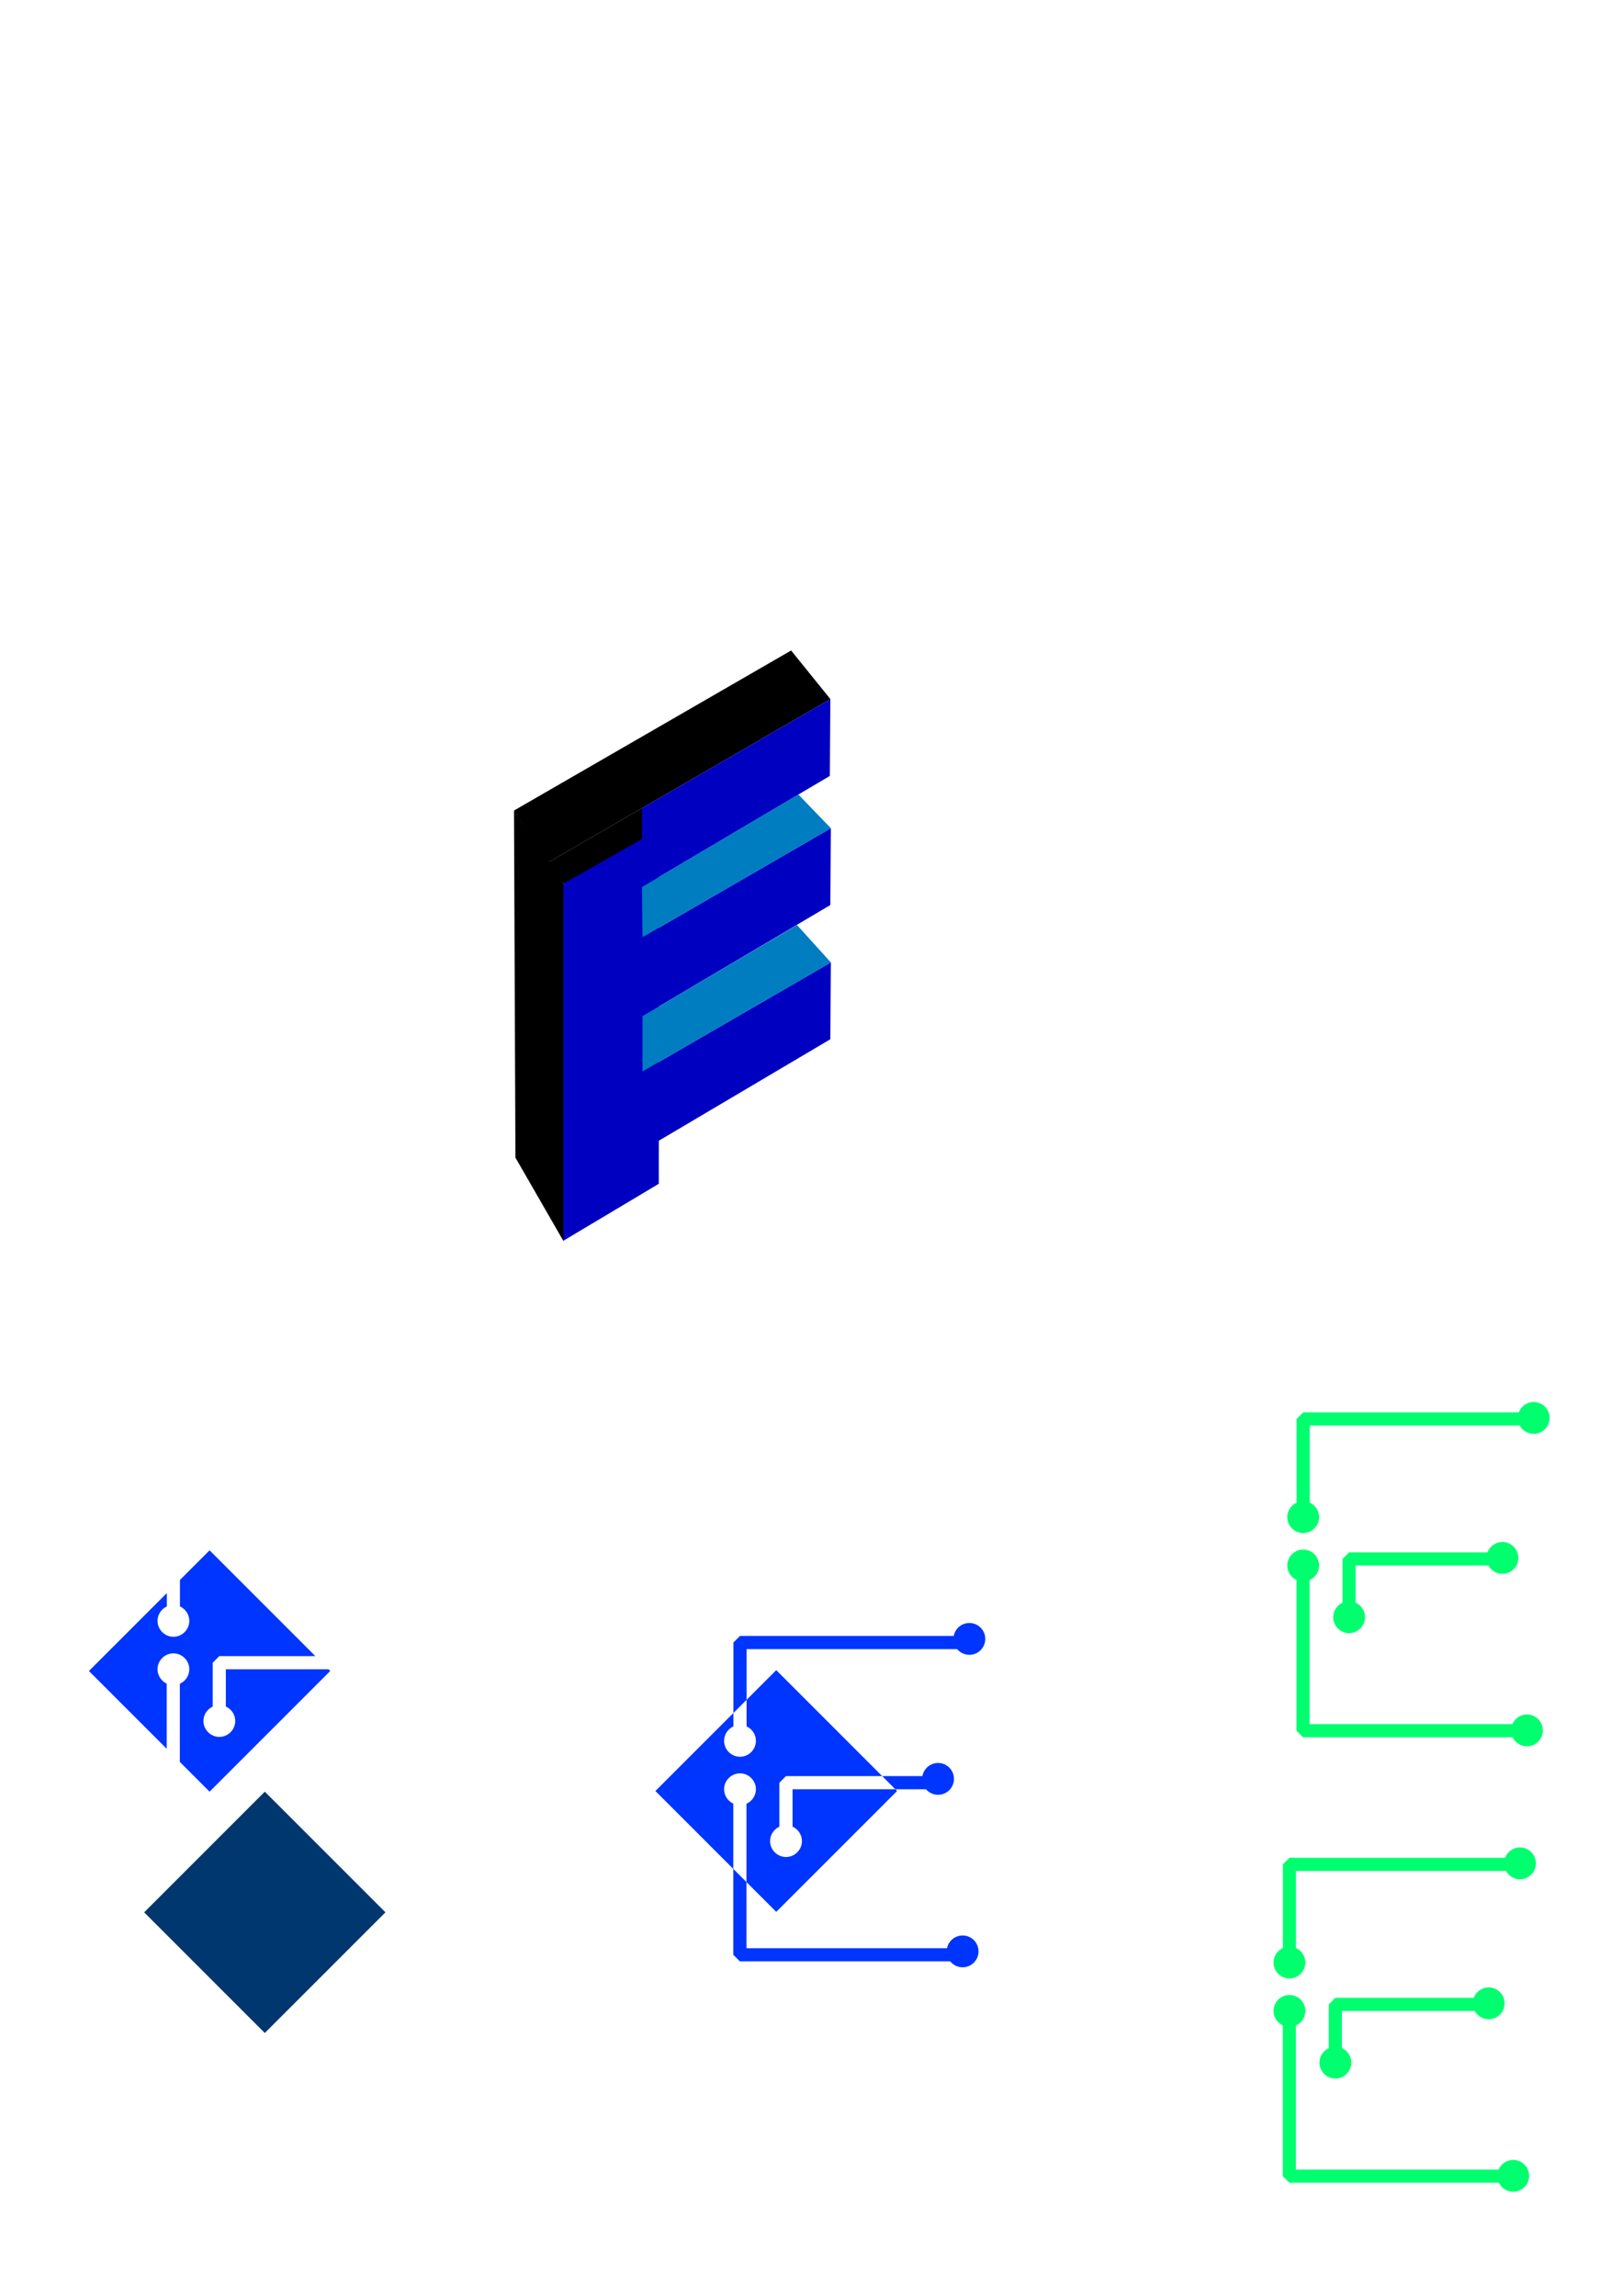 <?xml version="1.0" encoding="UTF-8" standalone="no"?>
<!-- Created with Inkscape (http://www.inkscape.org/) -->

<svg
   xmlns:dc="http://purl.org/dc/elements/1.1/"
   xmlns:cc="http://creativecommons.org/ns#"
   xmlns:rdf="http://www.w3.org/1999/02/22-rdf-syntax-ns#"
   xmlns:svg="http://www.w3.org/2000/svg"
   xmlns="http://www.w3.org/2000/svg"
   xmlns:sodipodi="http://sodipodi.sourceforge.net/DTD/sodipodi-0.dtd"
   xmlns:inkscape="http://www.inkscape.org/namespaces/inkscape"
   width="210mm"
   height="297mm"
   viewBox="0 0 210 297"
   version="1.1"
   id="svg8"
   sodipodi:docname="idea2.svg"
   inkscape:version="0.92.4 (5da689c313, 2019-01-14)">
  <defs
     id="defs2" />
  <sodipodi:namedview
     id="base"
     pagecolor="#ffffff"
     bordercolor="#666666"
     borderopacity="1.0"
     inkscape:pageopacity="0.0"
     inkscape:pageshadow="2"
     inkscape:zoom="2"
     inkscape:cx="712.21415"
     inkscape:cy="276.81844"
     inkscape:document-units="mm"
     inkscape:current-layer="layer1"
     showgrid="false"
     inkscape:snap-bbox="true"
     inkscape:bbox-paths="true"
     inkscape:snap-bbox-midpoints="true"
     inkscape:snap-bbox-edge-midpoints="true"
     inkscape:bbox-nodes="true"
     inkscape:window-width="3840"
     inkscape:window-height="2128"
     inkscape:window-x="1920"
     inkscape:window-y="0"
     inkscape:window-maximized="0" />
  <g
     inkscape:label="Ebene 1"
     inkscape:groupmode="layer"
     id="layer1">
    <path
       style="fill:#000000;stroke:#000000;stroke-width:0;stroke-linecap:butt;stroke-linejoin:miter;stroke-opacity:1;fill-opacity:1;stroke-miterlimit:4;stroke-dasharray:none"
       d="M 70.871,111.603 107.44,90.436 102.364,84.153 66.507,104.856 Z"
       id="path815"
       inkscape:connector-curvature="0" />
    <path
       style="fill:#000000;fill-opacity:1;stroke:#000000;stroke-width:0;stroke-linecap:butt;stroke-linejoin:miter;stroke-miterlimit:4;stroke-dasharray:none;stroke-opacity:1"
       d="m 70.871,111.603 12.202,-7.063 3.122,4.437 -13.28,5.324 -2.044,-2.697"
       id="path817"
       inkscape:connector-curvature="0"
       sodipodi:nodetypes="ccccc" />
    <path
       style="fill:#000000;fill-opacity:1;stroke:#000000;stroke-width:0;stroke-linecap:butt;stroke-linejoin:miter;stroke-miterlimit:4;stroke-dasharray:none;stroke-opacity:1"
       d="m 72.915,114.299 0.003,46.273 -6.226,-10.814 -0.185,-44.903 z"
       id="path819"
       inkscape:connector-curvature="0"
       sodipodi:nodetypes="ccccc" />
    <path
       style="fill:#0000c1;fill-opacity:1;stroke:#000000;stroke-width:0;stroke-linecap:butt;stroke-linejoin:miter;stroke-miterlimit:4;stroke-dasharray:none;stroke-opacity:1"
       d="m 72.915,160.499 12.325,-7.355 0.016,-45.831 -12.341,6.987"
       id="path821"
       inkscape:connector-curvature="0"
       sodipodi:nodetypes="cccc" />
    <path
       style="fill:#0000c1;stroke:#000000;stroke-width:0;stroke-linecap:butt;stroke-linejoin:miter;stroke-opacity:1;fill-opacity:1;stroke-miterlimit:4;stroke-dasharray:none"
       d="m 107.44,90.436 -0.066,9.941 -24.306,14.379 0.005,-10.217 z"
       id="path825"
       inkscape:connector-curvature="0"
       sodipodi:nodetypes="ccccc" />
    <path
       style="fill:#0000c1;stroke:#000000;stroke-width:0;stroke-linecap:butt;stroke-linejoin:miter;stroke-opacity:1;fill-opacity:1;stroke-miterlimit:4;stroke-dasharray:none"
       d="m 107.502,124.503 -0.066,9.941 -24.306,14.379 0.005,-10.217 z"
       id="path825-7"
       inkscape:connector-curvature="0"
       sodipodi:nodetypes="ccccc" />
    <path
       style="fill:#0000c1;stroke:#000000;stroke-width:0;stroke-linecap:butt;stroke-linejoin:miter;stroke-opacity:1;fill-opacity:1;stroke-miterlimit:4;stroke-dasharray:none"
       d="m 107.502,107.141 -0.066,9.941 -24.306,14.379 0.005,-10.217 z"
       id="path825-5"
       inkscape:connector-curvature="0"
       sodipodi:nodetypes="ccccc" />
    <path
       style="fill:#007cc1;stroke:#000000;stroke-width:0;stroke-linecap:butt;stroke-linejoin:miter;stroke-opacity:1;stroke-miterlimit:4;stroke-dasharray:none;fill-opacity:1"
       d="m 107.502,124.503 -4.38,-4.84 -19.992,11.798 0.005,7.145 24.368,-14.103"
       id="path873"
       inkscape:connector-curvature="0"
       sodipodi:nodetypes="ccccc" />
    <path
       style="fill:#007cc1;stroke:#000000;stroke-width:0;stroke-linecap:butt;stroke-linejoin:miter;stroke-opacity:1;stroke-miterlimit:4;stroke-dasharray:none;fill-opacity:1"
       d="m 107.502,107.141 -4.205,-4.363 -20.229,11.978 0.066,6.488 24.368,-14.103"
       id="path875"
       inkscape:connector-curvature="0"
       sodipodi:nodetypes="ccccc" />
    <path
       style="opacity:1;vector-effect:none;fill:#0034ff;fill-opacity:1;stroke:#2000ea;stroke-width:0;stroke-linecap:butt;stroke-linejoin:miter;stroke-miterlimit:4;stroke-dasharray:none;stroke-dashoffset:0;stroke-opacity:1"
       d="M 379.01 815.324 L 364.518 829.816 L 364.518 842.762 C 367.198 843.995 369.088 846.71 369.088 849.826 C 369.088 854.082 365.57 857.605 361.314 857.605 C 357.058 857.605 353.541 854.082 353.541 849.826 C 353.541 846.716 355.423 844.006 358.096 842.77 L 358.096 836.238 L 320.01 874.324 L 358.037 912.352 L 358.037 880.496 C 355.396 879.247 353.541 876.556 353.541 873.469 C 353.541 869.213 357.058 865.697 361.314 865.697 C 365.57 865.697 369.088 869.213 369.088 873.469 C 369.088 876.605 367.174 879.334 364.467 880.557 L 364.467 918.781 L 379.01 933.324 L 438.01 874.324 L 437.17 873.484 L 386.967 873.484 L 386.967 891.693 C 389.659 892.922 391.557 895.643 391.557 898.768 C 391.557 903.024 388.041 906.547 383.785 906.547 C 379.529 906.547 376.004 903.024 376.004 898.768 C 376.004 895.668 377.877 892.967 380.537 891.725 L 380.537 870.273 L 383.748 867.055 L 430.74 867.055 L 379.01 815.324 z "
       transform="scale(0.265)"
       id="rect1103" />
    <path
       style="fill:none;stroke:#00ff6f;stroke-width:1.7;stroke-linecap:butt;stroke-linejoin:miter;stroke-miterlimit:1.333;stroke-dasharray:none;stroke-opacity:1"
       d="m 168.603,201.539 v 22.357 h 28.972"
       id="path1105-3"
       inkscape:connector-curvature="0" />
    <path
       style="fill:none;stroke:#00ff6f;stroke-width:1.7;stroke-linecap:butt;stroke-linejoin:miter;stroke-miterlimit:1.333;stroke-dasharray:none;stroke-opacity:1"
       d="m 174.556,209.212 v -7.541 h 19.844"
       id="path1115-7"
       inkscape:connector-curvature="0" />
    <path
       style="fill:none;stroke:#00ff6f;stroke-width:1.7;stroke-linecap:butt;stroke-linejoin:miter;stroke-miterlimit:1.333;stroke-dasharray:none;stroke-opacity:1"
       d="m 168.617,196.263 v -12.7 h 29.832"
       id="path1117-5"
       inkscape:connector-curvature="0" />
    <path
       inkscape:connector-curvature="0"
       id="path2007-92"
       d="m 199.656,183.43 a 1.207,1.207 0 0 1 -1.207,1.207 1.207,1.207 0 0 1 -1.207,-1.207 1.207,1.207 0 0 1 1.207,-1.207 1.207,1.207 0 0 1 1.207,1.207 z"
       style="opacity:1;vector-effect:none;fill:#00ff6f;fill-opacity:1;stroke:#00ff6f;stroke-width:1.7;stroke-linecap:butt;stroke-linejoin:miter;stroke-miterlimit:1.333;stroke-dasharray:none;stroke-dashoffset:0;stroke-opacity:1" />
    <path
       inkscape:connector-curvature="0"
       id="path2007-3-2"
       d="m 169.826,196.263 a 1.207,1.207 0 0 1 -1.207,1.207 1.207,1.207 0 0 1 -1.207,-1.207 1.207,1.207 0 0 1 1.207,-1.207 1.207,1.207 0 0 1 1.207,1.207 z"
       style="opacity:1;vector-effect:none;fill:#00ff6f;fill-opacity:1;stroke:#00ff6f;stroke-width:1.7;stroke-linecap:butt;stroke-linejoin:miter;stroke-miterlimit:1.333;stroke-dasharray:none;stroke-dashoffset:0;stroke-opacity:1" />
    <path
       inkscape:connector-curvature="0"
       id="path2007-5-8"
       d="m 169.826,202.518 a 1.207,1.207 0 0 1 -1.207,1.207 1.207,1.207 0 0 1 -1.207,-1.207 1.207,1.207 0 0 1 1.207,-1.207 1.207,1.207 0 0 1 1.207,1.207 z"
       style="opacity:1;vector-effect:none;fill:#00ff6f;fill-opacity:1;stroke:#00ff6f;stroke-width:1.7;stroke-linecap:butt;stroke-linejoin:miter;stroke-miterlimit:1.333;stroke-dasharray:none;stroke-dashoffset:0;stroke-opacity:1" />
    <path
       inkscape:connector-curvature="0"
       id="path2007-6-9"
       d="m 198.782,223.855 a 1.207,1.207 0 0 1 -1.207,1.207 1.207,1.207 0 0 1 -1.207,-1.207 1.207,1.207 0 0 1 1.207,-1.207 1.207,1.207 0 0 1 1.207,1.207 z"
       style="opacity:1;vector-effect:none;fill:#00ff6f;fill-opacity:1;stroke:#00ff6f;stroke-width:1.7;stroke-linecap:butt;stroke-linejoin:miter;stroke-miterlimit:1.333;stroke-dasharray:none;stroke-dashoffset:0;stroke-opacity:1" />
    <path
       inkscape:connector-curvature="0"
       id="path2007-2-7"
       d="m 175.771,209.212 a 1.207,1.207 0 0 1 -1.207,1.207 1.207,1.207 0 0 1 -1.207,-1.207 1.207,1.207 0 0 1 1.207,-1.207 1.207,1.207 0 0 1 1.207,1.207 z"
       style="opacity:1;vector-effect:none;fill:#00ff6f;fill-opacity:1;stroke:#00ff6f;stroke-width:1.7;stroke-linecap:butt;stroke-linejoin:miter;stroke-miterlimit:1.333;stroke-dasharray:none;stroke-dashoffset:0;stroke-opacity:1" />
    <path
       inkscape:connector-curvature="0"
       id="path2007-9-3"
       d="m 195.607,201.539 a 1.207,1.207 0 0 1 -1.207,1.207 1.207,1.207 0 0 1 -1.207,-1.207 1.207,1.207 0 0 1 1.207,-1.207 1.207,1.207 0 0 1 1.207,1.207 z"
       style="opacity:1;vector-effect:none;fill:#00ff6f;fill-opacity:1;stroke:#00ff6f;stroke-width:1.7;stroke-linecap:butt;stroke-linejoin:miter;stroke-miterlimit:1.333;stroke-dasharray:none;stroke-dashoffset:0;stroke-opacity:1" />
    <path
       style="color:#000000;font-style:normal;font-variant:normal;font-weight:normal;font-stretch:normal;font-size:medium;line-height:normal;font-family:sans-serif;font-variant-ligatures:normal;font-variant-position:normal;font-variant-caps:normal;font-variant-numeric:normal;font-variant-alternates:normal;font-feature-settings:normal;text-indent:0;text-align:start;text-decoration:none;text-decoration-line:none;text-decoration-style:solid;text-decoration-color:#000000;letter-spacing:normal;word-spacing:normal;text-transform:none;writing-mode:lr-tb;direction:ltr;text-orientation:mixed;dominant-baseline:auto;baseline-shift:baseline;text-anchor:start;white-space:normal;shape-padding:0;clip-rule:nonzero;display:inline;overflow:visible;visibility:visible;opacity:1;isolation:auto;mix-blend-mode:normal;color-interpolation:sRGB;color-interpolation-filters:linearRGB;solid-color:#000000;solid-opacity:1;vector-effect:none;fill:#00ff6f;fill-opacity:1;fill-rule:nonzero;stroke:none;stroke-width:1.7;stroke-linecap:butt;stroke-linejoin:miter;stroke-miterlimit:1.333;stroke-dasharray:none;stroke-dashoffset:0;stroke-opacity:1;color-rendering:auto;image-rendering:auto;shape-rendering:auto;text-rendering:auto;enable-background:accumulate"
       d="m 165.975,259.163 v 22.357 l 0.85,0.85 h 28.973 v -1.699 H 167.676 V 259.163 Z"
       id="path1105-5"
       inkscape:connector-curvature="0" />
    <path
       style="color:#000000;font-style:normal;font-variant:normal;font-weight:normal;font-stretch:normal;font-size:medium;line-height:normal;font-family:sans-serif;font-variant-ligatures:normal;font-variant-position:normal;font-variant-caps:normal;font-variant-numeric:normal;font-variant-alternates:normal;font-feature-settings:normal;text-indent:0;text-align:start;text-decoration:none;text-decoration-line:none;text-decoration-style:solid;text-decoration-color:#000000;letter-spacing:normal;word-spacing:normal;text-transform:none;writing-mode:lr-tb;direction:ltr;text-orientation:mixed;dominant-baseline:auto;baseline-shift:baseline;text-anchor:start;white-space:normal;shape-padding:0;clip-rule:nonzero;display:inline;overflow:visible;visibility:visible;opacity:1;isolation:auto;mix-blend-mode:normal;color-interpolation:sRGB;color-interpolation-filters:linearRGB;solid-color:#000000;solid-opacity:1;vector-effect:none;fill:#00ff6f;fill-opacity:1;fill-rule:nonzero;stroke:none;stroke-width:1.7;stroke-linecap:butt;stroke-linejoin:miter;stroke-miterlimit:1.333;stroke-dasharray:none;stroke-dashoffset:0;stroke-opacity:1;color-rendering:auto;image-rendering:auto;shape-rendering:auto;text-rendering:auto;enable-background:accumulate"
       d="m 172.778,258.444 -0.85,0.852 v 7.539 h 1.701 v -6.689 h 18.992 v -1.701 z"
       id="path1115-0"
       inkscape:connector-curvature="0" />
    <path
       style="color:#000000;font-style:normal;font-variant:normal;font-weight:normal;font-stretch:normal;font-size:medium;line-height:normal;font-family:sans-serif;font-variant-ligatures:normal;font-variant-position:normal;font-variant-caps:normal;font-variant-numeric:normal;font-variant-alternates:normal;font-feature-settings:normal;text-indent:0;text-align:start;text-decoration:none;text-decoration-line:none;text-decoration-style:solid;text-decoration-color:#000000;letter-spacing:normal;word-spacing:normal;text-transform:none;writing-mode:lr-tb;direction:ltr;text-orientation:mixed;dominant-baseline:auto;baseline-shift:baseline;text-anchor:start;white-space:normal;shape-padding:0;clip-rule:nonzero;display:inline;overflow:visible;visibility:visible;opacity:1;isolation:auto;mix-blend-mode:normal;color-interpolation:sRGB;color-interpolation-filters:linearRGB;solid-color:#000000;solid-opacity:1;vector-effect:none;fill:#00ff6f;fill-opacity:1;fill-rule:nonzero;stroke:none;stroke-width:1.7;stroke-linecap:butt;stroke-linejoin:miter;stroke-miterlimit:1.333;stroke-dasharray:none;stroke-dashoffset:0;stroke-opacity:1;color-rendering:auto;image-rendering:auto;shape-rendering:auto;text-rendering:auto;enable-background:accumulate"
       d="m 166.84,240.337 -0.85,0.85 v 12.699 h 1.699 v -11.85 h 28.982 v -1.699 z"
       id="path1117-3"
       inkscape:connector-curvature="0" />
    <path
       inkscape:connector-curvature="0"
       id="path2007-61"
       d="m 197.879,241.054 a 1.207,1.207 0 0 1 -1.207,1.207 1.207,1.207 0 0 1 -1.207,-1.207 1.207,1.207 0 0 1 1.207,-1.207 1.207,1.207 0 0 1 1.207,1.207 z"
       style="opacity:1;vector-effect:none;fill:#00ff6f;fill-opacity:1;stroke:#00ff6f;stroke-width:1.7;stroke-linecap:butt;stroke-linejoin:miter;stroke-miterlimit:1.333;stroke-dasharray:none;stroke-dashoffset:0;stroke-opacity:1" />
    <path
       inkscape:connector-curvature="0"
       id="path2007-3-0"
       d="m 168.049,253.886 a 1.207,1.207 0 0 1 -1.207,1.207 1.207,1.207 0 0 1 -1.207,-1.207 1.207,1.207 0 0 1 1.207,-1.207 1.207,1.207 0 0 1 1.207,1.207 z"
       style="opacity:1;vector-effect:none;fill:#00ff6f;fill-opacity:1;stroke:#00ff6f;stroke-width:1.7;stroke-linecap:butt;stroke-linejoin:miter;stroke-miterlimit:1.333;stroke-dasharray:none;stroke-dashoffset:0;stroke-opacity:1" />
    <path
       inkscape:connector-curvature="0"
       id="path2007-5-6"
       d="m 168.049,260.142 a 1.207,1.207 0 0 1 -1.207,1.207 1.207,1.207 0 0 1 -1.207,-1.207 1.207,1.207 0 0 1 1.207,-1.207 1.207,1.207 0 0 1 1.207,1.207 z"
       style="opacity:1;vector-effect:none;fill:#00ff6f;fill-opacity:1;stroke:#00ff6f;stroke-width:1.7;stroke-linecap:butt;stroke-linejoin:miter;stroke-miterlimit:1.333;stroke-dasharray:none;stroke-dashoffset:0;stroke-opacity:1" />
    <path
       inkscape:connector-curvature="0"
       id="path2007-6-3"
       d="m 197.004,281.478 a 1.207,1.207 0 0 1 -1.207,1.207 1.207,1.207 0 0 1 -1.207,-1.207 1.207,1.207 0 0 1 1.207,-1.207 1.207,1.207 0 0 1 1.207,1.207 z"
       style="opacity:1;vector-effect:none;fill:#00ff6f;fill-opacity:1;stroke:#00ff6f;stroke-width:1.7;stroke-linecap:butt;stroke-linejoin:miter;stroke-miterlimit:1.333;stroke-dasharray:none;stroke-dashoffset:0;stroke-opacity:1" />
    <path
       inkscape:connector-curvature="0"
       id="path2007-2-2"
       d="m 173.994,266.835 a 1.207,1.207 0 0 1 -1.207,1.207 1.207,1.207 0 0 1 -1.207,-1.207 1.207,1.207 0 0 1 1.207,-1.207 1.207,1.207 0 0 1 1.207,1.207 z"
       style="opacity:1;vector-effect:none;fill:#00ff6f;fill-opacity:1;stroke:#00ff6f;stroke-width:1.7;stroke-linecap:butt;stroke-linejoin:miter;stroke-miterlimit:1.333;stroke-dasharray:none;stroke-dashoffset:0;stroke-opacity:1" />
    <path
       inkscape:connector-curvature="0"
       id="path2007-9-0"
       d="m 193.829,259.163 a 1.207,1.207 0 0 1 -1.207,1.207 1.207,1.207 0 0 1 -1.207,-1.207 1.207,1.207 0 0 1 1.207,-1.207 1.207,1.207 0 0 1 1.207,1.207 z"
       style="opacity:1;vector-effect:none;fill:#00ff6f;fill-opacity:1;stroke:#00ff6f;stroke-width:1.7;stroke-linecap:butt;stroke-linejoin:miter;stroke-miterlimit:1.333;stroke-dasharray:none;stroke-dashoffset:0;stroke-opacity:1" />
    <rect
       style="opacity:1;vector-effect:none;fill:#00376f;fill-opacity:1;stroke:#00c600;stroke-width:0;stroke-linecap:butt;stroke-linejoin:bevel;stroke-miterlimit:1.333;stroke-dasharray:none;stroke-dashoffset:0;stroke-opacity:1"
       id="rect6290-5"
       width="22.077"
       height="22.077"
       x="188.121"
       y="139.665"
       transform="rotate(45)" />
    <path
       inkscape:connector-curvature="0"
       style="opacity:1;vector-effect:none;fill:#0034ff;fill-opacity:1;stroke:#2000ea;stroke-width:0;stroke-linecap:butt;stroke-linejoin:miter;stroke-miterlimit:4;stroke-dasharray:none;stroke-dashoffset:0;stroke-opacity:1"
       d="m 27.12,200.559 -3.834,3.834 v 3.425 c 0.709,0.326 1.209,1.045 1.209,1.869 0,1.126 -0.931,2.058 -2.057,2.058 -1.126,0 -2.057,-0.932 -2.057,-2.058 0,-0.823 0.498,-1.54 1.205,-1.867 v -1.728 l -10.077,10.077 10.061,10.061 v -8.428 c -0.699,-0.331 -1.19,-1.043 -1.19,-1.859 -10e-6,-1.126 0.931,-2.056 2.057,-2.056 1.126,0 2.057,0.93 2.057,2.056 0,0.83 -0.506,1.552 -1.223,1.875 v 10.114 l 3.848,3.848 15.61,-15.61 -0.222,-0.222 h -13.283 v 4.818 c 0.712,0.325 1.214,1.045 1.214,1.872 10e-6,1.126 -0.93,2.058 -2.056,2.058 -1.126,0 -2.059,-0.932 -2.059,-2.058 0,-0.82 0.496,-1.535 1.199,-1.863 v -5.676 l 0.85,-0.852 h 12.433 z"
       id="rect1103-7" />
    <path
       style="color:#000000;font-style:normal;font-variant:normal;font-weight:normal;font-stretch:normal;font-size:medium;line-height:normal;font-family:sans-serif;font-variant-ligatures:normal;font-variant-position:normal;font-variant-caps:normal;font-variant-numeric:normal;font-variant-alternates:normal;font-feature-settings:normal;text-indent:0;text-align:start;text-decoration:none;text-decoration-line:none;text-decoration-style:solid;text-decoration-color:#000000;letter-spacing:normal;word-spacing:normal;text-transform:none;writing-mode:lr-tb;direction:ltr;text-orientation:mixed;dominant-baseline:auto;baseline-shift:baseline;text-anchor:start;white-space:normal;shape-padding:0;clip-rule:nonzero;display:inline;overflow:visible;visibility:visible;opacity:1;isolation:auto;mix-blend-mode:normal;color-interpolation:sRGB;color-interpolation-filters:linearRGB;solid-color:#000000;solid-opacity:1;vector-effect:none;fill:#0034ff;fill-opacity:1;fill-rule:nonzero;stroke:none;stroke-width:6.425;stroke-linecap:butt;stroke-linejoin:miter;stroke-miterlimit:1.333;stroke-dasharray:none;stroke-dashoffset:0;stroke-opacity:1;color-rendering:auto;image-rendering:auto;shape-rendering:auto;text-rendering:auto;enable-background:accumulate"
       d="M 358.037 912.352 L 358.037 954.271 L 361.248 957.482 L 470.752 957.482 L 470.752 951.061 L 364.467 951.061 L 364.467 918.781 L 358.037 912.352 z "
       transform="scale(0.265)"
       id="path1105-5-8" />
    <path
       style="color:#000000;font-style:normal;font-variant:normal;font-weight:normal;font-stretch:normal;font-size:medium;line-height:normal;font-family:sans-serif;font-variant-ligatures:normal;font-variant-position:normal;font-variant-caps:normal;font-variant-numeric:normal;font-variant-alternates:normal;font-feature-settings:normal;text-indent:0;text-align:start;text-decoration:none;text-decoration-line:none;text-decoration-style:solid;text-decoration-color:#000000;letter-spacing:normal;word-spacing:normal;text-transform:none;writing-mode:lr-tb;direction:ltr;text-orientation:mixed;dominant-baseline:auto;baseline-shift:baseline;text-anchor:start;white-space:normal;shape-padding:0;clip-rule:nonzero;display:inline;overflow:visible;visibility:visible;opacity:1;isolation:auto;mix-blend-mode:normal;color-interpolation:sRGB;color-interpolation-filters:linearRGB;solid-color:#000000;solid-opacity:1;vector-effect:none;fill:#0034ff;fill-opacity:1;fill-rule:nonzero;stroke:none;stroke-width:6.425;stroke-linecap:butt;stroke-linejoin:miter;stroke-miterlimit:1.333;stroke-dasharray:none;stroke-dashoffset:0;stroke-opacity:1;color-rendering:auto;image-rendering:auto;shape-rendering:auto;text-rendering:auto;enable-background:accumulate"
       d="M 430.74 867.055 L 437.17 873.484 L 458.748 873.484 L 458.748 867.055 L 430.74 867.055 z "
       transform="scale(0.265)"
       id="path1115-0-6" />
    <path
       style="color:#000000;font-style:normal;font-variant:normal;font-weight:normal;font-stretch:normal;font-size:medium;line-height:normal;font-family:sans-serif;font-variant-ligatures:normal;font-variant-position:normal;font-variant-caps:normal;font-variant-numeric:normal;font-variant-alternates:normal;font-feature-settings:normal;text-indent:0;text-align:start;text-decoration:none;text-decoration-line:none;text-decoration-style:solid;text-decoration-color:#000000;letter-spacing:normal;word-spacing:normal;text-transform:none;writing-mode:lr-tb;direction:ltr;text-orientation:mixed;dominant-baseline:auto;baseline-shift:baseline;text-anchor:start;white-space:normal;shape-padding:0;clip-rule:nonzero;display:inline;overflow:visible;visibility:visible;opacity:1;isolation:auto;mix-blend-mode:normal;color-interpolation:sRGB;color-interpolation-filters:linearRGB;solid-color:#000000;solid-opacity:1;vector-effect:none;fill:#0034ff;fill-opacity:1;fill-rule:nonzero;stroke:none;stroke-width:6.425;stroke-linecap:butt;stroke-linejoin:miter;stroke-miterlimit:1.333;stroke-dasharray:none;stroke-dashoffset:0;stroke-opacity:1;color-rendering:auto;image-rendering:auto;shape-rendering:auto;text-rendering:auto;enable-background:accumulate"
       d="M 361.307 798.617 L 358.096 801.828 L 358.096 836.238 L 364.518 829.816 L 364.518 805.039 L 474.059 805.039 L 474.059 798.617 L 361.307 798.617 z "
       transform="scale(0.265)"
       id="path1117-3-8" />
    <path
       inkscape:connector-curvature="0"
       id="path2007-61-8"
       d="m 126.634,212.018 a 1.207,1.207 0 0 1 -1.207,1.207 1.207,1.207 0 0 1 -1.207,-1.207 1.207,1.207 0 0 1 1.207,-1.207 1.207,1.207 0 0 1 1.207,1.207 z"
       style="opacity:1;vector-effect:none;fill:#0034ff;fill-opacity:1;stroke:#0034ff;stroke-width:1.7;stroke-linecap:butt;stroke-linejoin:miter;stroke-miterlimit:1.333;stroke-dasharray:none;stroke-dashoffset:0;stroke-opacity:1" />
    <path
       inkscape:connector-curvature="0"
       id="path2007-6-3-1"
       d="m 125.76,252.443 a 1.207,1.207 0 0 1 -1.207,1.207 1.207,1.207 0 0 1 -1.207,-1.207 1.207,1.207 0 0 1 1.207,-1.207 1.207,1.207 0 0 1 1.207,1.207 z"
       style="opacity:1;vector-effect:none;fill:#0034ff;fill-opacity:1;stroke:#0034ff;stroke-width:1.7;stroke-linecap:butt;stroke-linejoin:miter;stroke-miterlimit:1.333;stroke-dasharray:none;stroke-dashoffset:0;stroke-opacity:1" />
    <path
       inkscape:connector-curvature="0"
       id="path2007-9-0-9"
       d="m 122.585,230.127 a 1.207,1.207 0 0 1 -1.207,1.207 1.207,1.207 0 0 1 -1.207,-1.207 1.207,1.207 0 0 1 1.207,-1.207 1.207,1.207 0 0 1 1.207,1.207 z"
       style="opacity:1;vector-effect:none;fill:#0034ff;fill-opacity:1;stroke:#0034ff;stroke-width:1.7;stroke-linecap:butt;stroke-linejoin:miter;stroke-miterlimit:1.333;stroke-dasharray:none;stroke-dashoffset:0;stroke-opacity:1" />
  </g>
</svg>
